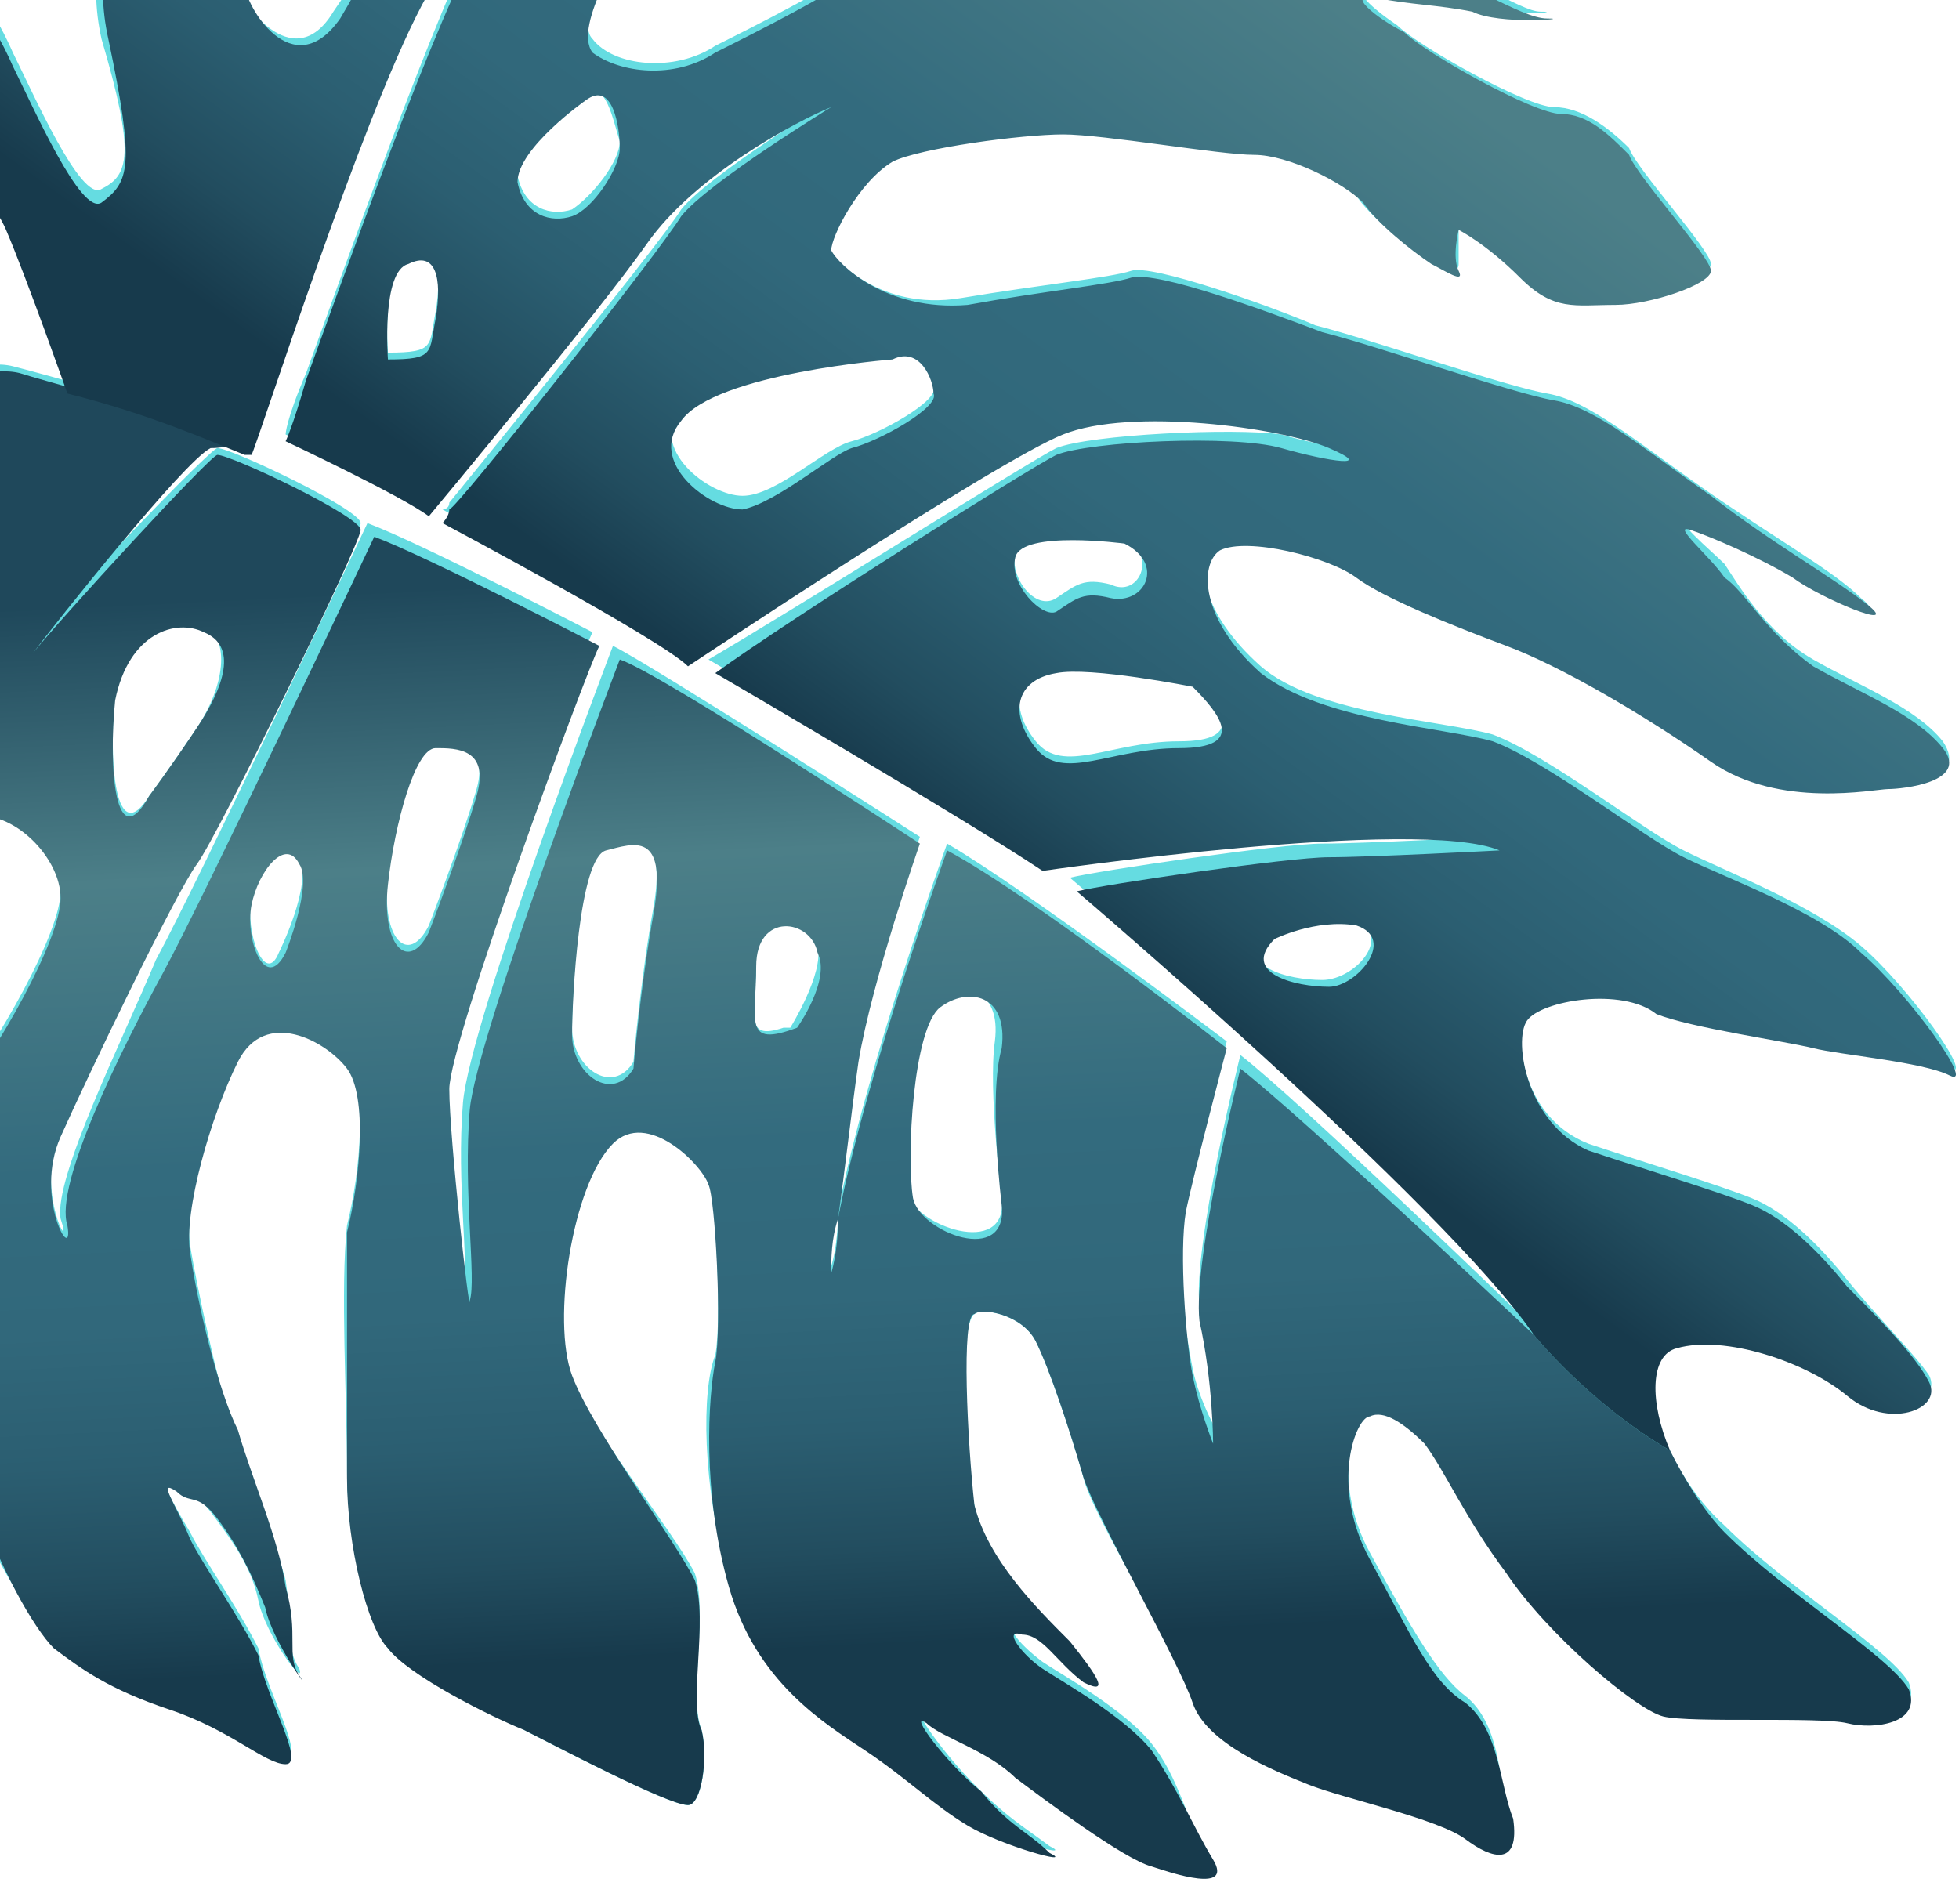 <svg width="71" height="69" viewBox="0 0 71 69" fill="none" xmlns="http://www.w3.org/2000/svg">
<g id="Group">
<path id="Vector" d="M-20.296 37.498C-20.049 37.25 -18.566 35.767 -17.33 34.779C-16.095 33.79 -14.611 32.307 -13.623 30.577C-12.387 29.094 -7.691 25.881 -6.702 26.869C-5.714 27.858 -7.444 30.083 -8.432 31.071C-9.174 32.06 -12.634 33.79 -13.376 34.779C-14.117 35.767 -16.342 37.992 -17.578 40.711C-18.566 43.182 -18.072 44.418 -18.072 43.677C-18.072 43.182 -16.589 41.947 -16.589 41.947C-16.589 41.947 -16.589 42.441 -16.836 44.171C-17.083 45.901 -15.6 48.62 -14.859 49.609C-14.117 50.597 -13.376 51.586 -11.646 52.08C-9.915 52.575 -7.444 55.541 -7.444 55.294C-7.444 55.046 -7.938 52.08 -8.68 51.092C-9.421 49.856 -9.915 49.362 -10.162 48.126C-10.41 46.89 -10.162 45.16 -10.162 43.677C-10.162 42.194 -9.174 40.958 -9.174 40.958C-9.174 40.958 -8.927 43.43 -9.174 44.913C-9.421 46.396 -9.174 46.89 -9.174 47.879C-9.174 48.867 -8.432 49.856 -7.938 50.103C-7.691 50.35 -8.432 49.609 -8.432 48.373C-8.432 46.89 -7.691 45.654 -6.702 43.182C-5.714 40.958 -5.219 37.745 -4.725 35.767C-3.983 34.037 -2.748 29.588 -1.265 29.341C0.466 29.094 2.196 30.824 2.196 32.307C2.196 33.79 -0.029 37.745 -1.759 39.969C-3.489 41.947 -3.489 43.43 -4.478 45.16C-5.219 47.137 -4.231 50.35 -3.983 51.586C-3.983 53.069 -2.748 55.788 -2.5 56.529C-2.253 57.271 0.466 59.742 -0.77 58.012C-2.006 56.282 -2.006 54.552 -2.253 53.81C-2.253 53.069 -1.759 52.08 -1.017 54.305C-0.276 56.529 1.207 58.754 1.949 59.495C2.69 59.99 3.679 60.978 6.15 61.72C8.375 62.461 9.611 63.697 10.352 63.697C11.094 63.697 9.611 61.225 9.364 59.742C8.622 58.26 7.386 56.529 6.892 55.541C6.15 54.305 5.656 53.316 6.15 53.81C6.645 54.305 6.892 53.811 7.633 54.799C8.375 55.788 9.116 56.776 9.364 58.012C9.611 59.248 11.094 61.225 10.847 60.484C10.352 59.742 10.599 59.001 10.352 57.271C9.858 55.541 9.116 53.316 8.375 51.586C7.881 50.103 7.139 46.643 6.892 45.16C6.645 43.43 7.633 40.216 8.622 38.239C9.611 36.262 11.835 37.498 12.577 38.486C13.318 39.475 13.071 42.441 12.577 44.418C12.33 46.643 12.577 50.845 12.577 53.316C12.577 55.788 13.318 58.754 14.06 59.742C14.801 60.731 18.014 61.967 19.003 62.709C19.992 63.203 24.194 65.427 24.935 65.427C25.429 65.427 25.677 63.697 25.429 62.709C24.935 61.473 25.677 58.507 25.182 57.024C24.441 55.541 21.227 51.586 20.486 49.609C19.745 47.631 20.486 42.688 21.969 41.205C23.452 39.969 25.429 41.947 25.677 42.688C25.924 43.182 26.171 47.879 25.924 49.114C25.429 50.35 25.429 53.81 26.418 57.271C27.407 60.731 29.878 62.214 31.361 63.203C32.844 64.192 33.833 65.18 35.069 65.922C36.305 66.663 39.023 67.405 38.035 66.91C37.046 66.169 36.552 65.922 35.316 64.686C34.327 63.697 32.844 61.72 33.586 62.214C34.08 62.709 35.81 63.203 36.799 64.192C37.788 64.933 40.754 67.157 41.495 67.405C42.237 67.652 44.461 68.393 43.72 67.157C42.978 65.922 42.731 64.439 41.742 63.203C40.754 61.967 38.529 60.731 37.788 60.237C36.799 59.495 36.305 58.754 37.046 59.001C37.788 59.001 38.282 59.99 39.271 60.731C40.259 61.473 39.518 60.484 38.529 59.495C37.541 58.26 35.563 56.529 35.316 54.552C34.822 52.328 34.822 47.879 35.316 47.631C35.563 47.384 37.046 47.631 37.541 48.62C38.035 49.609 38.776 51.833 39.271 53.563C39.518 54.799 42.731 59.99 43.225 61.473C43.72 62.956 46.191 63.944 47.18 64.439C48.416 64.933 51.876 65.674 52.865 66.416C53.853 67.157 54.842 67.405 54.595 65.674C54.348 64.439 54.348 62.461 53.112 61.473C52.123 60.731 51.135 59.001 49.652 56.282C48.169 53.563 49.157 51.092 49.652 51.092C50.146 50.845 50.887 51.339 51.629 52.08C52.123 53.069 53.112 54.799 54.595 56.776C56.078 59.001 59.291 61.72 60.28 61.967C61.268 62.214 65.965 61.967 66.953 62.214C67.942 62.461 69.672 62.214 69.178 60.978C68.436 59.742 64.729 57.518 62.504 55.294C60.28 53.316 58.797 49.114 60.774 48.62C62.504 48.126 65.47 49.114 66.953 50.35C68.436 51.586 70.413 50.845 69.919 49.856C69.425 49.114 67.942 47.631 66.953 46.396C65.965 45.16 64.729 43.924 63.493 43.43C62.257 42.935 59.785 42.194 57.561 41.452C55.089 40.464 54.842 37.498 55.336 36.509C55.584 35.767 58.797 35.52 60.033 36.262C61.268 37.003 64.729 37.498 65.717 37.745C66.706 37.992 69.919 38.239 70.661 38.733C71.649 39.228 69.178 35.767 67.448 34.284C65.717 32.801 62.504 31.566 61.021 30.824C59.538 30.083 56.078 27.364 54.101 26.622C52.37 26.128 47.674 25.881 45.697 24.151C43.472 22.173 43.225 20.196 44.214 19.702C45.203 19.207 48.169 19.949 49.157 20.69C50.146 21.432 52.618 22.421 54.595 23.162C56.572 23.904 59.538 25.634 62.01 27.364C64.482 29.094 67.942 28.352 68.436 28.352C68.93 28.352 71.402 28.352 70.413 26.869C69.425 25.634 67.448 24.892 65.717 23.904C63.987 22.915 62.999 21.185 62.504 20.443C62.01 19.949 60.527 18.713 61.268 18.96C62.01 19.207 63.74 19.949 64.729 20.69C65.717 21.432 68.683 22.668 67.448 21.679C66.459 20.69 64.234 19.454 61.763 17.724C59.291 15.994 57.561 14.511 56.078 14.264C54.595 14.017 49.652 12.287 47.674 11.792C45.944 11.051 41.742 9.568 41.001 9.815C40.259 10.062 37.788 10.309 34.822 10.804C31.856 11.298 30.125 9.321 29.878 8.826C29.878 8.332 30.867 6.355 32.103 5.86C33.339 5.119 36.799 4.625 38.282 4.625C39.765 4.625 43.967 5.366 45.203 5.366C46.438 5.366 48.416 6.355 49.157 7.096C49.652 7.838 50.887 8.826 51.629 9.321C52.123 9.568 52.865 10.062 52.865 9.568C52.865 9.074 52.865 8.085 52.865 8.085C52.865 8.085 53.853 8.579 55.089 9.815C56.325 10.804 57.067 10.804 58.55 10.804C59.785 10.804 62.01 10.062 62.01 9.568C62.01 9.074 59.291 6.108 59.044 5.366C58.302 4.625 57.314 3.883 56.325 3.883C55.336 3.883 51.382 1.659 50.64 0.917C49.899 0.423 48.663 -0.566 49.899 -0.319C51.135 -0.072 52.123 -0.072 53.112 0.176C54.348 0.67 56.819 0.423 55.831 0.423C55.089 0.423 53.112 -1.06 50.393 -1.802C47.922 -2.543 41.989 -4.273 40.754 -4.026C39.518 -3.532 35.81 -2.543 35.563 -2.296C35.069 -2.049 32.597 -2.543 31.608 -1.555C30.373 -0.566 27.407 0.917 25.924 1.659C24.441 2.647 22.216 2.4 21.475 1.411C20.733 0.67 22.71 -2.296 23.205 -3.285C23.699 -4.273 24.688 -5.756 25.677 -6.004C26.665 -6.498 32.844 -7.981 35.563 -8.228C38.282 -8.722 40.259 -9.711 41.495 -10.453C42.731 -11.441 41.495 -10.947 40.259 -11.441C39.023 -11.936 38.035 -12.183 37.788 -12.43C37.293 -12.924 36.057 -14.16 33.833 -14.16C31.608 -14.16 29.384 -13.666 28.148 -13.666C26.912 -13.419 24.688 -13.171 26.171 -13.666C27.407 -13.913 30.867 -15.643 28.89 -15.149C26.912 -14.654 25.677 -15.149 23.946 -14.902C22.216 -14.407 19.992 -12.677 18.509 -11.936C17.273 -10.947 16.037 -8.475 15.543 -6.745C15.048 -5.015 13.813 -2.049 12.082 0.423C10.599 2.894 8.622 -0.072 8.622 -0.566C8.622 -1.06 10.105 -4.768 11.341 -6.251C12.577 -7.734 14.06 -10.453 13.813 -11.441C13.813 -12.43 10.105 -9.958 7.881 -7.981C5.656 -6.004 2.69 -3.038 3.679 1.411C4.915 5.613 4.667 6.355 3.679 6.849C2.937 7.343 1.207 3.389 0.466 1.906C-0.276 0.176 -2.006 -2.296 -2.006 -1.307C-2.253 -0.319 -2.006 -0.566 -2.5 1.906C-2.995 4.377 -0.523 6.108 0.218 7.591C0.96 9.321 2.443 13.523 2.443 13.523C5.409 14.511 7.881 15.5 9.116 15.994C9.116 15.994 13.071 3.883 15.296 -0.319C17.767 -4.768 20.733 -7.239 23.452 -8.97C26.171 -10.7 19.25 -5.262 17.52 -2.79C16.037 -0.319 12.082 10.804 11.094 13.523C10.352 15.253 10.352 15.747 10.352 15.747C10.352 15.747 14.554 17.724 15.543 18.466C15.543 18.466 21.722 11.051 23.452 8.579C25.182 6.108 28.89 4.13 30.125 3.636C30.125 3.636 25.677 6.355 24.688 7.591C23.946 8.826 16.284 18.219 16.284 18.219C16.284 18.466 16.037 18.466 16.037 18.466C16.037 18.466 23.946 22.668 24.935 23.656C24.935 23.656 36.057 16.241 38.529 15.253C41.001 14.264 46.438 15.005 48.169 15.747C49.899 16.488 48.169 16.241 46.438 15.747C44.708 15.5 39.518 15.747 38.282 16.241C37.293 16.736 28.642 22.173 25.677 23.904C25.677 23.904 34.575 29.094 37.541 31.071C37.541 31.071 51.135 29.094 54.101 30.33C54.101 30.33 49.404 30.577 47.922 30.577C46.438 30.577 39.765 31.566 38.776 31.813C38.776 31.813 52.123 43.182 55.336 47.879C55.336 47.879 47.18 39.969 44.956 38.239C44.956 38.239 43.225 45.16 43.472 47.384C43.967 49.856 44.214 52.08 44.214 52.08C44.214 52.08 43.472 50.845 43.225 49.609C42.978 48.373 42.484 45.16 42.978 43.677C43.225 42.441 44.461 37.745 44.461 37.745C44.461 37.745 37.293 32.307 34.327 30.577C34.327 30.577 31.361 38.733 30.373 43.924C30.373 45.16 30.125 45.901 30.125 45.901C30.125 45.407 30.125 44.665 30.373 43.924C30.62 42.194 30.867 39.722 31.114 38.239C31.608 35.273 33.339 30.33 33.339 30.33C33.339 30.33 23.699 24.151 22.216 23.409C22.216 23.409 17.026 37.003 16.779 39.969C16.531 42.935 17.026 45.901 16.779 46.643C16.779 47.384 16.037 40.711 16.037 38.981C16.037 37.25 20.98 23.904 21.475 22.915C21.475 22.915 15.296 19.702 13.318 18.96C13.318 18.96 7.139 32.06 5.656 34.779C4.42 37.745 1.949 42.688 2.196 44.171C2.69 45.654 1.207 43.182 2.196 40.958C3.184 38.733 6.398 32.06 7.139 31.071C7.881 30.083 13.071 19.454 13.071 18.96C13.071 18.466 8.375 16.241 7.881 16.241C7.633 16.241 2.196 21.926 0.96 23.409C1.701 22.421 6.398 16.488 7.386 15.994C8.128 15.994 8.622 15.747 8.869 15.747C5.903 14.758 1.454 13.523 0.466 13.275C-0.523 13.028 -2.006 13.523 -4.231 14.264C-6.702 15.005 -6.455 15.253 -7.691 15.253C-8.68 15.253 -8.927 15.253 -10.657 16.241C-12.387 17.23 -14.611 20.69 -15.6 21.926C-16.589 22.915 -18.319 22.668 -17.825 23.162C-17.578 23.904 -16.095 23.904 -14.859 23.409C-13.376 22.915 -11.151 20.443 -9.174 19.454C-7.197 18.466 -6.455 20.69 -6.949 21.432C-7.197 22.173 -9.668 23.656 -11.151 24.151C-12.387 24.645 -14.611 25.634 -16.589 26.375C-18.813 27.117 -19.802 31.566 -20.296 33.296C-20.544 35.273 -20.544 37.745 -20.296 37.498ZM4.173 25.139C4.667 22.668 6.398 22.173 7.386 22.668C8.375 23.162 8.128 24.892 7.139 26.375C6.15 27.858 5.409 28.847 5.409 28.847C4.173 30.824 3.926 27.611 4.173 25.139ZM14.06 31.813C14.307 29.835 15.048 27.117 15.79 26.869C16.284 26.869 17.767 26.869 17.273 28.6C16.779 30.33 15.543 33.543 15.543 33.543C14.801 35.026 13.813 34.037 14.06 31.813ZM47.922 35.52C46.686 35.52 44.708 35.026 45.944 33.79C45.944 33.79 47.427 33.049 48.91 33.296C50.64 33.79 49.157 35.52 47.922 35.52ZM15.79 11.298C15.543 12.534 15.79 12.781 14.06 12.781C14.06 12.781 13.813 9.568 14.801 9.321C15.79 8.826 16.037 9.815 15.79 11.298ZM22.463 5.119C22.463 5.86 21.475 7.096 20.733 7.591C19.992 7.838 19.003 7.591 18.756 6.355C18.756 5.119 21.227 3.389 21.227 3.389C21.969 2.894 22.216 4.377 22.463 5.119ZM33.833 14.017C34.08 14.511 31.856 15.747 30.867 15.994C29.878 16.241 28.148 17.971 26.912 17.971C25.677 17.971 23.452 16.241 24.688 14.758C25.924 13.028 32.35 12.781 32.35 12.781C33.339 12.287 33.833 13.523 33.833 14.017ZM40.259 21.185C39.271 20.938 39.023 21.185 38.282 21.679C37.541 22.173 36.552 20.938 36.799 19.949C37.046 18.96 40.754 19.454 40.754 19.454C41.989 20.196 41.248 21.679 40.259 21.185ZM42.731 26.869C40.259 26.869 38.529 28.105 37.541 26.869C36.552 25.634 36.799 24.398 38.282 24.151C39.518 24.151 43.472 24.645 43.472 24.645C44.214 25.634 45.203 26.869 42.731 26.869ZM32.844 43.182C32.597 41.699 32.844 37.003 33.833 36.262C34.822 35.52 36.305 35.767 36.057 37.745C35.81 39.475 36.305 43.43 36.305 43.43C36.552 45.654 33.092 44.418 32.844 43.182ZM27.407 34.779C27.407 32.801 29.384 33.049 29.631 34.284C29.878 35.273 28.642 37.25 28.642 37.25H28.395C26.912 37.745 27.407 36.756 27.407 34.779ZM20.733 37.25C20.733 36.015 20.98 30.824 21.969 30.577C22.71 30.33 24.194 29.835 23.699 32.801C23.205 35.52 22.958 38.486 22.958 38.486C22.216 39.722 20.733 38.733 20.733 37.25ZM9.116 32.554C9.364 31.319 10.352 30.083 10.847 31.071C11.341 32.06 10.105 34.532 10.105 34.532C9.611 35.767 8.869 33.79 9.116 32.554Z" fill="#65DCE1"/>
<path id="Vector_2" d="M62.504 55.541C61.763 54.799 61.021 53.563 60.527 52.575C57.561 50.844 55.584 48.373 55.584 48.373C55.584 48.373 47.18 40.464 44.955 38.733C44.955 38.733 43.225 45.654 43.472 47.879C43.967 50.103 43.967 52.328 43.967 52.328C43.967 52.328 43.472 51.092 43.225 49.856C42.978 48.62 42.731 45.407 42.978 43.924C43.225 42.688 44.461 37.992 44.461 37.992C44.461 37.992 37.54 32.554 34.327 30.824C34.327 30.824 31.361 38.981 30.373 44.171C30.373 45.407 30.125 46.148 30.125 46.148C30.125 45.654 30.125 44.913 30.373 44.171C30.62 42.441 30.867 40.216 31.114 38.486C31.608 35.52 33.339 30.577 33.339 30.577C33.339 30.577 23.946 24.398 22.463 23.904C22.463 23.904 17.273 37.498 17.026 40.216C16.779 43.182 17.273 46.395 17.026 47.137C17.026 47.879 16.284 41.205 16.284 39.475C16.284 37.745 21.227 24.398 21.722 23.409C21.722 23.409 15.543 20.196 13.565 19.454C13.565 19.454 7.386 32.554 5.903 35.273C4.42 37.992 1.949 42.935 2.443 44.418C2.69 45.901 1.207 43.43 2.196 41.205C3.184 38.981 6.398 32.307 7.139 31.318C7.88 30.33 13.071 19.702 13.071 19.207C13.071 18.713 8.375 16.488 7.88 16.488C7.633 16.488 2.196 22.421 1.207 23.656C1.949 22.668 6.645 16.736 7.633 16.241C8.375 16.241 8.622 15.994 8.869 15.994C6.15 15.005 1.454 13.77 0.713 13.523C-0.276 13.275 -1.759 13.77 -3.983 14.511C-6.455 15.253 -6.208 15.5 -7.444 15.5C-8.432 15.5 -8.68 15.5 -10.41 16.488C-12.14 17.477 -14.612 20.938 -15.6 22.173C-16.589 23.162 -18.319 22.915 -17.825 23.409C-17.33 23.904 -16.095 24.151 -14.612 23.904C-13.376 23.162 -11.151 20.69 -9.174 19.702C-7.197 18.96 -6.208 21.185 -6.702 21.679C-7.197 22.421 -9.668 23.904 -10.904 24.398C-12.387 24.892 -14.612 25.881 -16.589 26.622C-18.566 27.364 -19.802 31.813 -20.049 33.543C-20.296 35.52 -20.296 37.992 -20.049 37.745C-20.049 37.498 -18.566 36.015 -17.33 35.026C-16.095 34.037 -14.612 32.554 -13.623 30.824C-12.387 29.341 -7.691 26.128 -6.702 27.117C-5.714 28.105 -7.444 30.33 -8.432 31.318C-8.927 32.307 -12.634 34.037 -13.376 35.026C-14.117 36.015 -16.342 38.239 -17.33 40.958C-18.319 43.429 -18.072 44.665 -18.072 43.924C-18.072 43.43 -16.589 42.194 -16.589 42.194C-16.589 42.194 -16.589 42.688 -16.836 44.418C-17.083 46.148 -15.6 48.867 -14.859 49.856C-14.117 50.844 -13.376 51.833 -11.646 52.328C-9.915 52.822 -7.444 55.788 -7.197 55.541C-7.197 55.294 -7.691 52.575 -8.432 51.339C-9.421 50.103 -9.915 49.609 -10.163 48.373C-10.41 47.137 -10.163 45.407 -10.163 43.924C-10.163 42.441 -9.174 41.205 -9.174 41.205C-9.174 41.205 -8.927 43.924 -9.174 45.16C-9.421 46.643 -9.174 47.137 -9.174 48.126C-9.174 49.114 -8.432 50.103 -7.938 50.35C-7.444 50.597 -8.185 49.856 -8.185 48.373C-8.185 47.137 -7.444 45.654 -6.455 43.43C-5.466 41.205 -4.972 37.992 -4.478 36.015C-3.983 34.284 -2.5 29.835 -1.017 29.588C0.466 29.341 2.196 31.071 2.196 32.554C2.196 34.037 -0.029 37.992 -1.759 40.216C-3.489 42.441 -3.489 43.677 -4.478 45.407C-5.219 47.137 -4.231 50.35 -3.983 51.833C-3.983 53.316 -2.748 56.035 -2.5 56.776C-2.253 57.518 0.466 59.99 -0.77 58.26C-2.006 56.529 -2.006 54.799 -2.006 54.058C-2.006 53.316 -1.512 52.328 -0.77 54.552C-0.029 56.776 1.207 59.001 1.949 59.742C2.937 60.484 3.926 61.225 6.15 61.967C8.375 62.709 9.611 63.944 10.352 63.944C11.094 63.944 9.611 61.473 9.363 59.99C8.622 58.507 7.386 56.776 6.892 55.788C6.398 54.552 5.656 53.563 6.397 54.058C6.892 54.552 7.139 54.058 7.88 55.046C8.622 56.035 9.116 57.024 9.611 58.26C9.858 59.495 11.341 61.473 10.847 60.731C10.352 59.99 10.847 59.248 10.352 57.518C10.105 55.788 9.116 53.563 8.622 51.833C7.88 50.35 7.139 47.137 6.892 45.407C6.645 43.924 7.633 40.464 8.622 38.486C9.611 36.509 11.835 37.745 12.577 38.733C13.318 39.722 13.071 42.688 12.577 44.665C12.577 46.89 12.577 51.092 12.577 53.563C12.577 56.035 13.318 59.001 14.06 59.742C14.801 60.731 17.767 62.214 19.003 62.709C19.992 63.203 24.193 65.427 24.935 65.427C25.429 65.427 25.676 63.697 25.429 62.709C24.935 61.72 25.676 58.754 25.182 57.271C24.441 55.788 21.475 51.833 20.733 49.856C19.992 47.879 20.733 42.935 22.216 41.452C23.452 40.216 25.429 42.194 25.676 42.935C25.924 43.43 26.171 48.126 25.924 49.361C25.676 50.597 25.429 54.058 26.418 57.518C27.407 60.978 29.878 62.461 31.361 63.45C32.844 64.439 33.833 65.427 35.069 66.169C36.305 66.91 39.023 67.652 38.035 67.157C37.293 66.416 36.552 66.169 35.563 64.933C34.327 63.944 32.844 61.967 33.586 62.461C34.08 62.956 35.81 63.45 36.799 64.439C37.788 65.18 40.754 67.405 41.742 67.652C42.484 67.899 44.708 68.641 43.967 67.405C43.225 66.169 42.731 64.933 41.742 63.45C40.754 62.214 38.529 60.978 37.788 60.484C37.046 59.99 36.305 59.001 37.046 59.248C37.788 59.248 38.282 60.237 39.271 60.978C40.259 61.473 39.765 60.731 38.776 59.495C37.54 58.26 35.81 56.529 35.316 54.552C35.069 52.328 34.822 47.631 35.316 47.631C35.563 47.384 37.046 47.631 37.54 48.62C38.035 49.609 38.776 51.833 39.271 53.563C39.765 55.046 42.731 60.237 43.225 61.72C43.719 63.203 46.191 64.192 47.427 64.686C48.663 65.18 52.123 65.922 53.112 66.663C54.1 67.405 55.089 67.652 54.842 65.922C54.348 64.686 54.348 62.709 53.112 61.72C51.876 60.978 51.135 59.248 49.651 56.529C48.169 53.81 49.157 51.339 49.651 51.339C50.146 51.092 50.887 51.586 51.629 52.328C52.37 53.316 53.112 55.046 54.595 57.024C56.078 59.248 59.291 61.967 60.28 62.214C61.268 62.461 65.965 62.214 66.953 62.461C67.942 62.709 69.672 62.461 69.178 61.225C68.436 59.99 64.729 57.765 62.504 55.541ZM4.173 25.386C4.667 22.915 6.398 22.421 7.386 22.915C8.622 23.409 8.128 24.892 7.139 26.375C6.15 27.858 5.409 28.847 5.409 28.847C4.173 31.071 3.926 27.858 4.173 25.386ZM10.352 34.532C9.611 36.015 8.869 34.037 9.116 32.801C9.363 31.566 10.352 30.33 10.847 31.318C11.341 32.06 10.352 34.532 10.352 34.532ZM14.06 32.06C14.307 29.835 15.048 27.117 15.79 27.117C16.531 27.117 17.767 27.117 17.273 28.847C16.779 30.577 15.543 33.79 15.543 33.79C14.801 35.273 13.812 34.284 14.06 32.06ZM23.699 33.049C23.205 35.767 22.958 38.733 22.958 38.733C22.216 39.969 20.733 38.981 20.733 37.498C20.733 36.262 20.98 31.071 21.969 30.824C22.958 30.577 24.193 30.083 23.699 33.049ZM28.89 37.25C26.912 37.992 27.407 37.003 27.407 35.026C27.407 33.049 29.384 33.296 29.631 34.532C30.125 35.52 28.89 37.25 28.89 37.25ZM33.091 43.43C32.844 41.947 33.091 37.25 34.08 36.509C35.069 35.767 36.552 36.015 36.305 37.992C35.81 39.722 36.305 43.677 36.305 43.677C36.552 45.901 33.339 44.665 33.091 43.43Z" fill="url(#paint0_linear_1_532)"/>
<path id="Vector_3" d="M60.527 52.575C59.786 50.845 59.786 49.114 60.774 48.867C62.504 48.373 65.47 49.362 66.953 50.597C68.436 51.833 70.414 51.092 69.919 50.103C69.425 49.114 67.942 47.631 66.953 46.643C65.965 45.407 64.729 44.171 63.493 43.677C62.257 43.182 59.785 42.441 57.561 41.7C55.337 40.711 54.842 37.745 55.337 37.003C55.831 36.262 58.797 35.767 60.033 36.756C61.269 37.251 64.729 37.745 65.718 37.992C66.706 38.239 69.672 38.486 70.661 38.981C71.65 39.475 69.178 36.015 67.448 34.532C65.965 33.049 62.504 31.813 61.021 31.071C59.538 30.33 56.078 27.611 54.101 26.869C52.371 26.375 47.922 26.128 45.697 24.398C43.473 22.421 43.473 20.443 44.214 19.949C45.203 19.454 48.169 20.196 49.157 20.938C50.146 21.679 52.618 22.668 54.595 23.409C56.572 24.151 59.538 25.881 62.01 27.611C64.482 29.341 67.942 28.6 68.436 28.6C68.931 28.6 71.402 28.352 70.414 27.117C69.425 25.881 67.448 25.139 65.718 24.151C63.987 22.915 63.246 21.432 62.504 20.938C62.01 20.196 60.527 18.96 61.269 19.207C62.01 19.454 63.74 20.196 64.976 20.938C65.965 21.679 68.931 22.915 67.695 21.926C66.459 20.938 64.234 19.702 62.01 17.971C59.538 16.241 57.808 14.758 56.325 14.511C54.842 14.264 49.899 12.534 47.922 12.04C45.944 11.298 41.99 9.815 41.001 10.062C40.259 10.309 37.788 10.557 35.069 11.051C32.103 11.298 30.373 9.568 30.126 9.074C30.126 8.579 31.114 6.602 32.35 5.86C33.339 5.366 37.046 4.872 38.529 4.872C40.012 4.872 44.214 5.613 45.45 5.613C46.686 5.613 48.663 6.602 49.405 7.343C49.899 8.085 51.135 9.074 51.876 9.568C52.371 9.815 53.112 10.309 52.865 9.815C52.618 9.321 52.865 8.332 52.865 8.332C52.865 8.332 53.854 8.826 55.089 10.062C56.325 11.298 57.067 11.051 58.55 11.051C59.785 11.051 62.01 10.309 62.01 9.815C62.01 9.321 59.291 6.355 59.044 5.613C58.303 4.872 57.561 4.13 56.572 4.13C55.584 4.13 51.629 1.906 50.888 1.164C49.899 0.67 48.663 -0.319 49.899 -0.072C51.135 0.176 52.123 0.176 53.359 0.423C54.348 0.917 57.067 0.67 56.078 0.67C55.089 0.67 53.112 -0.813 50.393 -1.555C47.922 -2.296 41.99 -4.026 40.754 -3.779C39.518 -3.285 35.81 -2.296 35.563 -2.049C35.316 -1.802 32.844 -2.296 31.609 -1.307C30.373 -0.319 27.407 1.164 25.924 1.906C24.441 2.894 22.463 2.647 21.475 1.906C20.733 0.917 22.711 -2.049 23.205 -3.038C23.699 -4.026 24.935 -5.509 25.677 -5.756C26.665 -6.251 32.844 -7.734 35.563 -7.981C38.282 -8.228 40.259 -9.217 41.495 -10.205C42.731 -11.194 41.495 -10.7 40.259 -11.194C39.271 -11.688 38.282 -11.935 37.788 -12.183C37.541 -12.677 36.058 -13.913 33.833 -13.913C31.609 -13.913 29.384 -13.418 28.148 -13.418C26.913 -13.171 24.688 -12.924 26.171 -13.418C27.654 -13.666 30.867 -15.396 28.89 -14.902C26.913 -14.407 25.677 -14.902 23.947 -14.654C22.216 -14.16 19.992 -12.43 18.756 -11.688C17.273 -10.7 16.037 -8.228 15.543 -6.498C15.049 -4.768 13.813 -1.802 12.33 0.67C10.6 3.142 8.869 0.176 8.869 -0.566C8.869 -1.06 10.352 -4.768 11.588 -6.251C12.824 -7.734 14.307 -10.453 14.06 -11.441C14.06 -12.43 10.352 -9.958 8.128 -7.981C5.903 -6.004 2.937 -3.038 3.926 1.411C4.915 6.108 4.668 6.602 3.679 7.343C2.937 7.838 1.207 3.883 0.466 2.4C-0.276 0.67 -2.006 -1.802 -2.006 -0.813C-2.253 0.176 -2.006 -0.072 -2.5 2.4C-2.995 4.872 -0.523 6.602 0.219 8.332C0.96 10.062 2.443 14.264 2.443 14.264C5.409 15.005 7.634 15.994 8.869 16.488H9.117C9.364 15.994 13.071 4.377 15.296 0.176C17.52 -4.026 20.733 -6.745 23.452 -8.475C26.171 -10.205 19.25 -4.768 17.52 -2.296C16.037 -0.072 12.082 11.051 11.094 13.77C10.6 15.5 10.352 15.994 10.352 15.994C10.352 15.994 14.554 17.971 15.543 18.713C15.543 18.713 21.722 11.298 23.452 8.826C25.182 6.355 28.89 4.377 30.126 3.883C30.126 3.883 25.677 6.602 24.688 7.838C23.947 9.074 16.532 18.466 16.284 18.466C16.284 18.713 16.037 18.96 16.037 18.96C16.037 18.96 23.947 23.162 24.935 24.151C24.935 24.151 36.058 16.736 38.529 15.747C41.001 14.758 46.439 15.5 48.169 16.241C49.899 16.983 48.169 16.736 46.439 16.241C44.708 15.747 39.518 15.994 38.282 16.488C37.294 16.983 28.643 22.421 25.924 24.398C25.924 24.398 34.822 29.588 37.788 31.566C37.788 31.566 51.382 29.588 54.348 30.824C54.348 30.824 49.652 31.071 48.169 31.071C46.686 31.071 40.012 32.06 39.024 32.307C39.024 32.307 52.371 43.677 55.584 48.373C55.584 48.373 57.561 50.845 60.527 52.575ZM15.79 11.545C15.543 12.781 15.79 13.028 14.06 13.028C14.06 13.028 13.813 9.815 14.801 9.568C15.79 9.074 16.037 10.062 15.79 11.545ZM20.733 7.838C19.992 8.085 19.003 7.838 18.756 6.602C18.756 5.366 21.228 3.636 21.228 3.636C22.216 2.894 22.463 4.625 22.463 5.366C22.463 6.108 21.475 7.591 20.733 7.838ZM30.867 16.241C30.126 16.488 28.148 18.219 26.913 18.466C25.677 18.466 23.452 16.736 24.688 15.253C25.924 13.523 32.35 13.028 32.35 13.028C33.339 12.534 33.833 13.77 33.833 14.264C34.08 14.758 31.856 15.994 30.867 16.241ZM36.799 20.196C37.046 19.207 40.754 19.702 40.754 19.702C42.237 20.443 41.495 21.926 40.259 21.679C39.271 21.432 39.024 21.679 38.282 22.173C37.788 22.421 36.552 21.185 36.799 20.196ZM42.731 27.117C40.259 27.117 38.529 28.352 37.541 27.117C36.552 25.881 36.799 24.645 38.282 24.398C39.518 24.151 43.225 24.892 43.225 24.892C44.214 25.881 45.203 27.117 42.731 27.117ZM48.169 35.767C46.933 35.767 44.956 35.273 46.191 34.037C46.191 34.037 47.674 33.296 49.157 33.543C50.64 34.037 49.157 35.767 48.169 35.767Z" fill="url(#paint1_linear_1_532)"/>
</g>
<defs>
<linearGradient id="paint0_linear_1_532" x1="23.074" y1="20.962" x2="24.972" y2="59.972" gradientUnits="userSpaceOnUse">
<stop stop-color="#1F485B"/>
<stop offset="0.258" stop-color="#4C7F88"/>
<stop offset="0.527" stop-color="#336B7E"/>
<stop offset="0.675" stop-color="#31687B"/>
<stop offset="0.798" stop-color="#2B5E71"/>
<stop offset="0.911" stop-color="#224D5F"/>
<stop offset="1" stop-color="#173A4C"/>
</linearGradient>
<linearGradient id="paint1_linear_1_532" x1="50.682" y1="1.787" x2="31.337" y2="28.387" gradientUnits="userSpaceOnUse">
<stop stop-color="#4C7F88"/>
<stop offset="0.403" stop-color="#336B7E"/>
<stop offset="0.591" stop-color="#31687B"/>
<stop offset="0.745" stop-color="#2B5E71"/>
<stop offset="0.888" stop-color="#224D5F"/>
<stop offset="1" stop-color="#173A4C"/>
</linearGradient>
</defs>
</svg>
